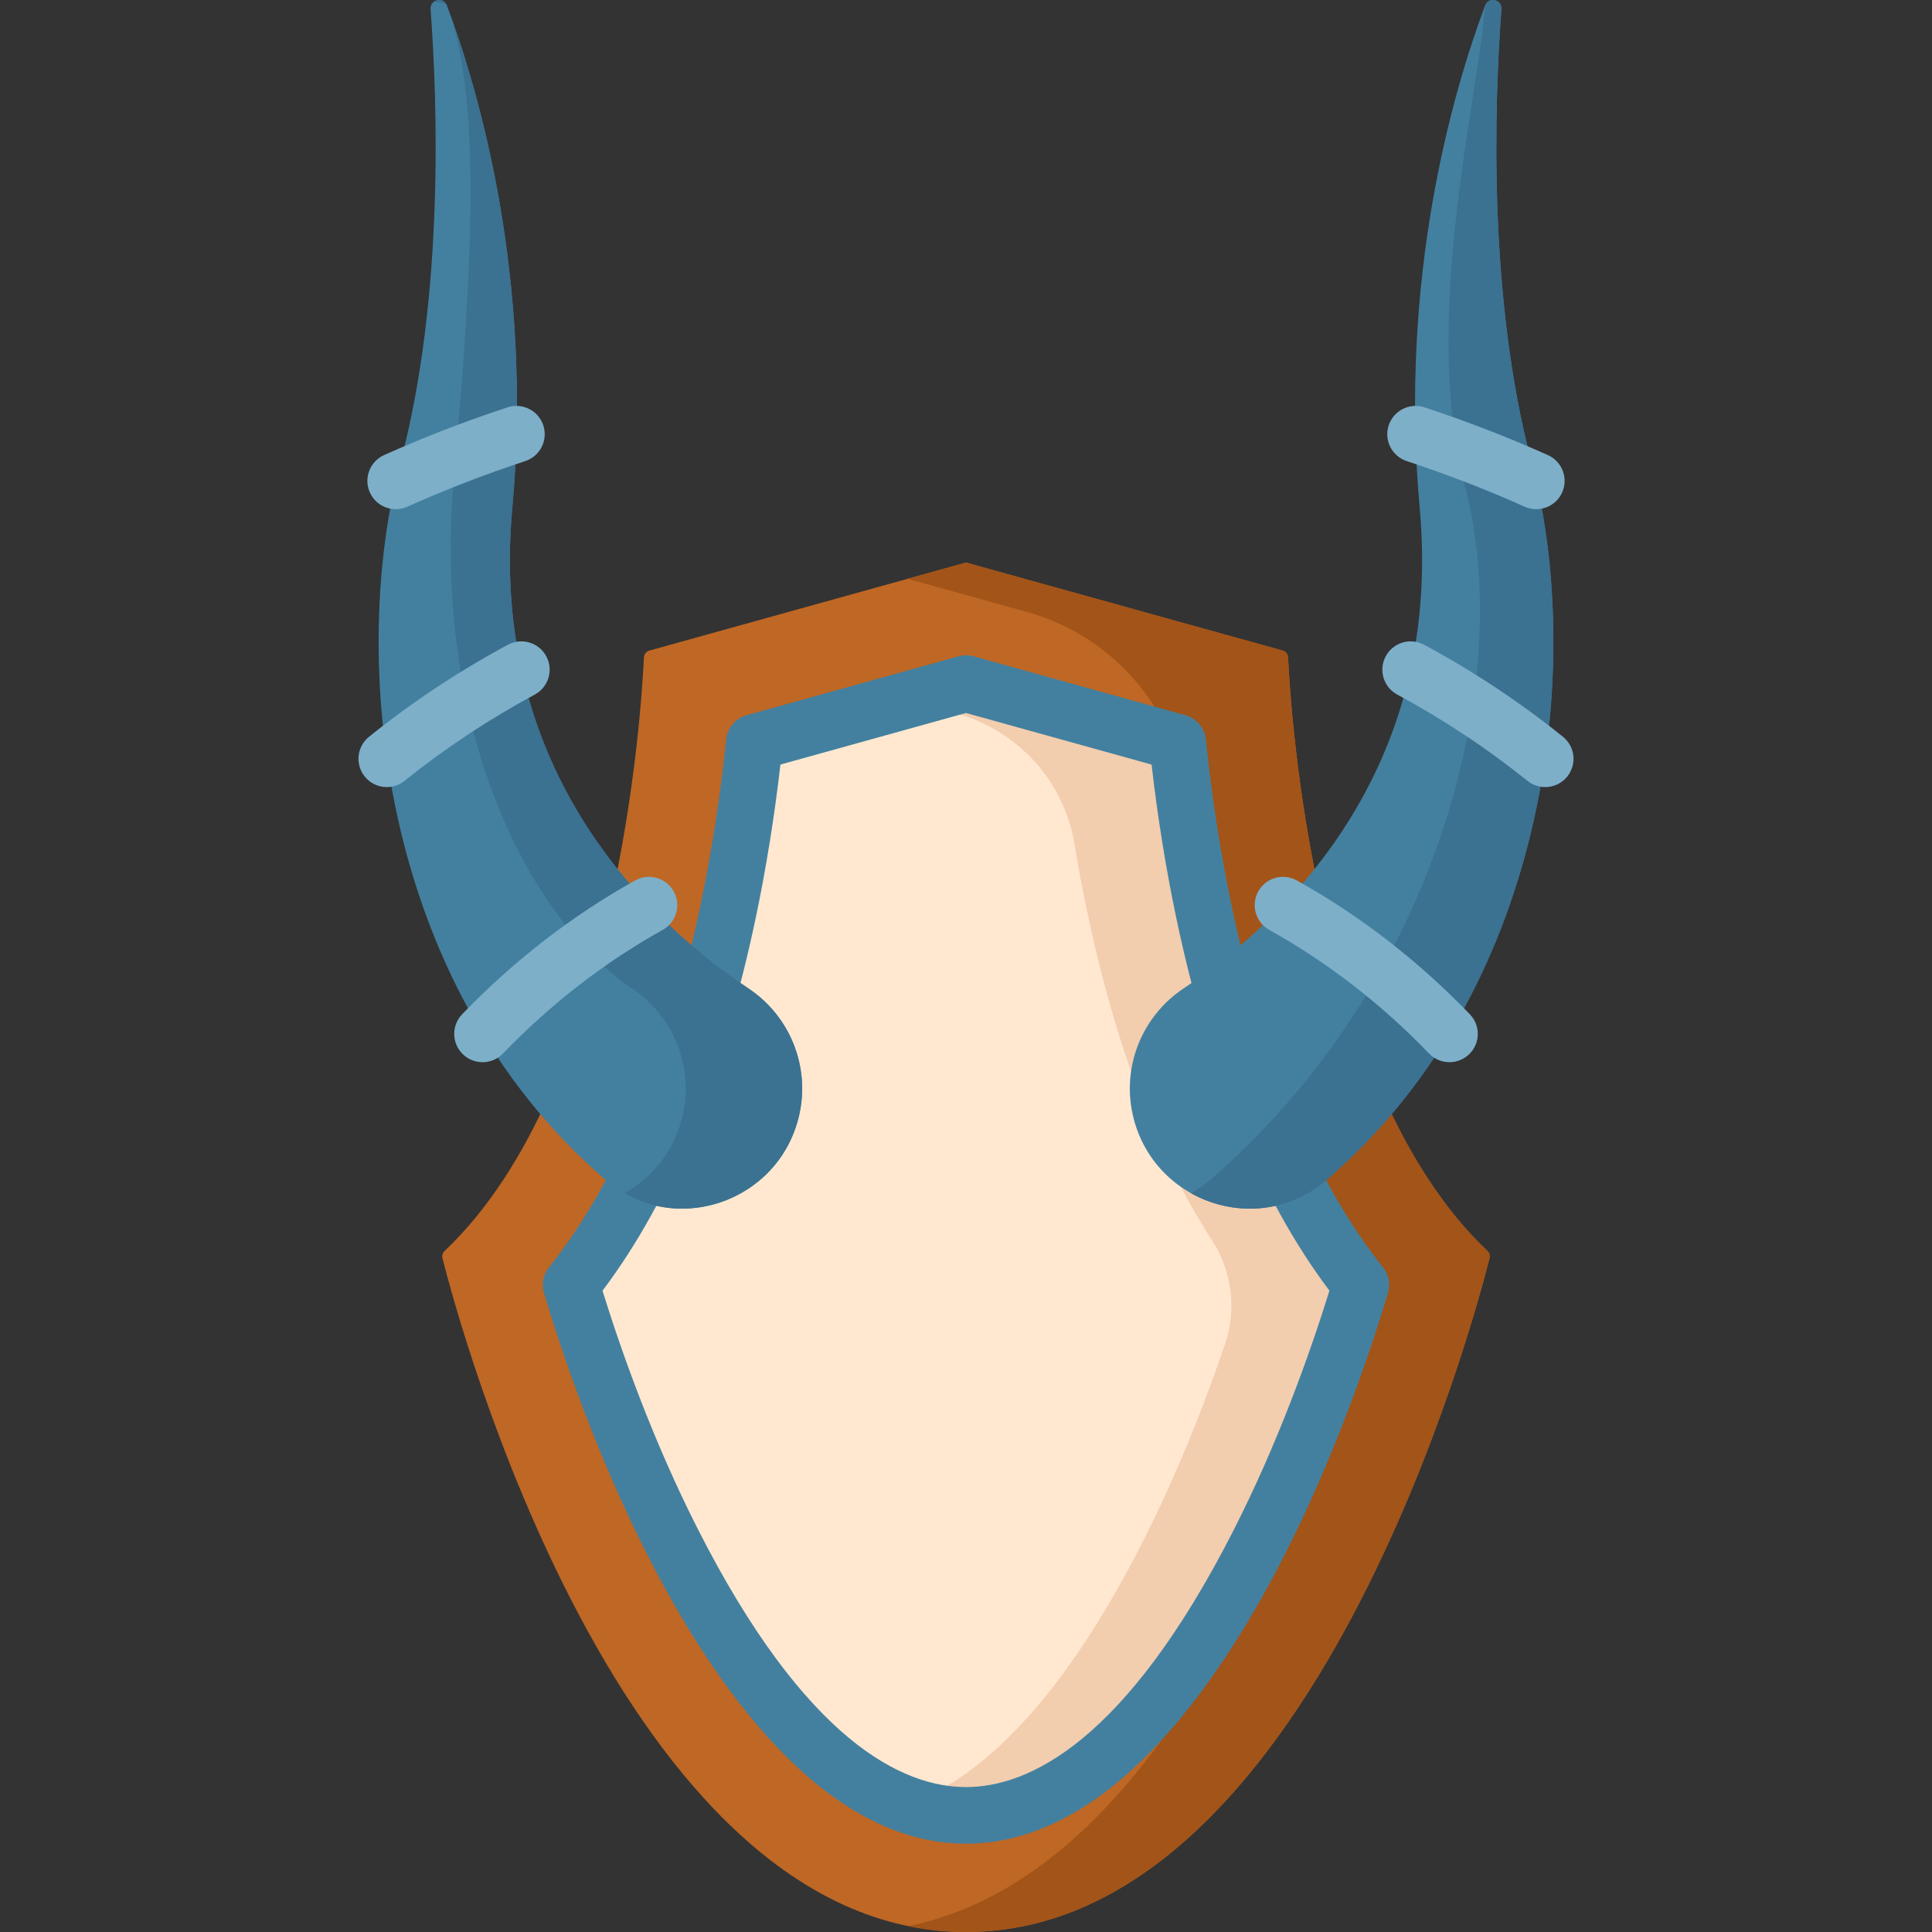<svg id="Capa_1" enable-background="new 0 0 512 512" height="512" viewBox="0 0 512 512" width="512" xmlns="http://www.w3.org/2000/svg"><rect x="0" y="0" width="512" height="512" fill="#333333" stroke="none"/><path d="m394.17 331.512c.524.496.745 1.227.569 1.926-3.827 15.22-47.04 178.562-138.739 178.562s-134.912-163.342-138.739-178.561c-.176-.699.045-1.431.569-1.926 46.166-43.708 52.21-144.1 52.811-157.28.039-.863.629-1.596 1.463-1.828l83.36-23.172c.351-.098.722-.098 1.073 0l83.36 23.172c.833.232 1.423.964 1.463 1.828.6 13.179 6.644 113.572 52.81 157.279z" fill="#bf6724"/><path d="m339.897 172.405-83.36-23.173c-.351-.098-.722-.098-1.073 0l-14.932 4.151 31.675 8.805c22.364 6.217 38.93 25.067 42.166 48.03 5.636 39.991 18.505 101.511 46.259 130.309 0 0-35.103 152.805-119.946 169.917 4.945 1.018 10.05 1.556 15.314 1.556 91.699 0 134.912-163.342 138.739-178.561.176-.699-.045-1.431-.569-1.926-46.166-43.708-52.21-144.1-52.81-157.28-.04-.864-.63-1.597-1.463-1.828z" fill="#a35418"/><path d="m256 481.095c-18.743 0-47.484-12.645-77.967-72.884-13.086-25.862-21.902-51.82-26.677-67.668 18.806-23.648 32.773-56.853 41.616-99.036 3.576-17.061 5.693-32.763 6.936-44.752l56.092-15.592 56.092 15.592c1.243 11.989 3.36 27.69 6.936 44.752 8.842 42.174 22.803 75.374 41.604 99.021-4.856 16.085-13.854 42.562-27.115 68.568-30.343 59.508-58.902 71.999-77.517 71.999z" fill="#ffe8cf"/><path d="m319.027 241.506c-3.576-17.061-5.693-32.763-6.936-44.752l-56.091-15.591-15.469 4.3 13.05 3.627c16.257 4.519 28.448 18.028 31.192 34.661.935 5.67 2.032 11.625 3.317 17.755 7.457 35.567 18.555 64.752 33.126 87.207 5.304 8.174 6.563 18.329 3.416 27.55-5.173 15.155-12.509 34.116-22.052 52.833-22.859 44.832-44.705 62.975-62.051 69.199 5.677 2.036 10.876 2.8 15.472 2.8 18.615 0 47.174-12.491 77.516-71.999 13.26-26.006 22.259-52.484 27.115-68.568-18.801-23.648-32.762-56.848-41.605-99.022z" fill="#f2cdae"/><path d="m366.511 335.863c-18.051-22.704-31.553-54.968-40.135-95.895-2.963-14.139-5.256-28.938-6.817-43.986-.318-3.066-2.482-5.627-5.455-6.453l-56.092-15.592c-1.318-.365-2.708-.365-4.026 0l-56.092 15.592c-2.973.826-5.137 3.387-5.455 6.453-1.56 15.048-3.854 29.848-6.817 43.986-8.581 40.935-22.088 73.203-40.145 95.908-1.53 1.924-2.02 4.474-1.311 6.826 5.164 17.141 14.068 43.006 27.165 68.891 17.775 35.127 46.894 77.001 84.667 77.001 37.529 0 66.506-41.381 84.206-76.095 13.245-25.976 22.327-52.299 27.614-69.807.712-2.352.224-4.904-1.307-6.829zm-39.684 69.828c-28.617 56.123-54.31 67.903-70.827 67.903-16.636 0-42.505-11.931-71.267-68.768-11.703-23.13-19.949-46.313-25.062-62.769 18.298-24.308 31.966-57.593 40.65-99.016 2.733-13.043 4.915-26.617 6.5-40.425l49.179-13.668 49.179 13.67c1.585 13.808 3.767 27.382 6.5 40.425 8.683 41.415 22.346 74.692 40.636 98.998-5.23 16.804-13.64 40.412-25.488 63.65z" fill="#4380a0"/><path d="m211.798 295.476c2.911-12.88-2.458-26.172-13.413-33.499-25.899-17.324-68.986-57.086-62.633-127.221 5.568-61.463-8.834-110.625-17.316-133.297-.908-2.428-4.522-1.629-4.329.957 1.835 24.683 3.66 76.354-8.025 120.303-13.414 50.455-6.42 137.565 54.456 190.027 17.987 15.5 46.017 5.927 51.26-17.27z" fill="#4380a0"/><path d="m115 .445c1.981.237 3.27.571 3.436 1.014-.596-1.592-2.35-1.79-3.436-1.014z" fill="#3b7191"/><path d="m198.385 261.977c-25.899-17.324-68.986-57.086-62.633-127.221 5.568-61.463-8.834-110.624-17.316-133.297 8.482 22.673 7.514 62.227 1.947 123.69-6.353 70.135 21.257 119.504 47.155 136.828 10.955 7.328 16.324 20.619 13.413 33.499-2.13 9.426-8.023 16.602-15.475 20.761 17.787 10.217 41.539.405 46.322-20.761 2.91-12.88-2.459-26.172-13.413-33.499z" fill="#3b7191"/><path d="m300.202 295.476c-2.911-12.88 2.458-26.172 13.413-33.499 25.899-17.324 68.986-57.086 62.633-127.221-5.568-61.463 8.834-110.625 17.316-133.297.908-2.428 4.522-1.629 4.329.957-1.835 24.683-3.66 76.354 8.025 120.303 13.414 50.455 6.42 137.565-54.456 190.027-17.987 15.5-46.017 5.927-51.26-17.27z" fill="#4380a0"/><path d="m405.919 122.718c-11.685-43.949-9.86-95.62-8.025-120.303.192-2.586-3.421-3.385-4.329-.957-1.835 24.682-17.009 83.574-5.324 127.523 13.414 50.454-6.748 131.302-67.624 183.763-1.575 1.357-3.231 2.511-4.938 3.491 10.888 6.076 25.106 5.711 35.785-3.491 60.875-52.461 67.869-139.571 54.455-190.026z" fill="#3b7191"/><g fill="#7dafc9"><path d="m168.329 233.323c-16.712 9.306-32.14 21.238-45.857 35.468-2.876 2.983-2.787 7.731.2 10.604 2.984 2.871 7.739 2.786 10.616-.2 12.687-13.161 26.937-24.187 42.352-32.771 3.622-2.017 4.921-6.584 2.902-10.202s-6.593-4.918-10.213-2.899z"/><path d="m343.671 233.323c-3.625-2.02-8.195-.719-10.213 2.899-2.019 3.618-.72 8.186 2.902 10.202 15.414 8.584 29.665 19.609 42.352 32.771 2.879 2.986 7.634 3.071 10.616.2 2.987-2.873 3.076-7.621.2-10.604-13.717-14.229-29.145-26.162-45.857-35.468z"/><path d="m144.765 173.908c-1.967-3.646-6.52-5.01-10.171-3.043-13.046 7.024-25.426 15.229-36.797 24.384-3.229 2.6-3.736 7.321-1.135 10.546 2.594 3.215 7.321 3.74 10.557 1.134 10.657-8.579 22.263-16.271 34.5-22.86 3.65-1.965 5.014-6.515 3.046-10.161z"/><path d="m414.203 195.249c-11.371-9.155-23.751-17.359-36.797-24.384-3.651-1.967-8.203-.604-10.171 3.043-1.968 3.646-.604 8.195 3.046 10.16 12.236 6.59 23.843 14.281 34.5 22.86 3.215 2.587 7.943 2.105 10.557-1.134 2.601-3.224 2.094-7.945-1.135-10.545z"/><path d="m107.94 134.284c10.044-4.5 20.56-8.567 31.259-12.089 3.939-1.296 6.08-5.536 4.781-9.47-1.296-3.934-5.542-6.072-9.48-4.776-11.188 3.682-22.193 7.938-32.706 12.649-3.783 1.695-5.474 6.133-3.777 9.912 1.689 3.761 6.123 5.479 9.923 3.774z"/><path d="m372.8 122.195c10.699 3.521 21.215 7.589 31.259 12.089 3.778 1.693 8.223.011 9.922-3.773 1.697-3.779.006-8.217-3.777-9.912-10.513-4.712-21.518-8.968-32.706-12.649-3.942-1.298-8.183.843-9.48 4.776s.844 8.173 4.782 9.469z"/></g></svg>